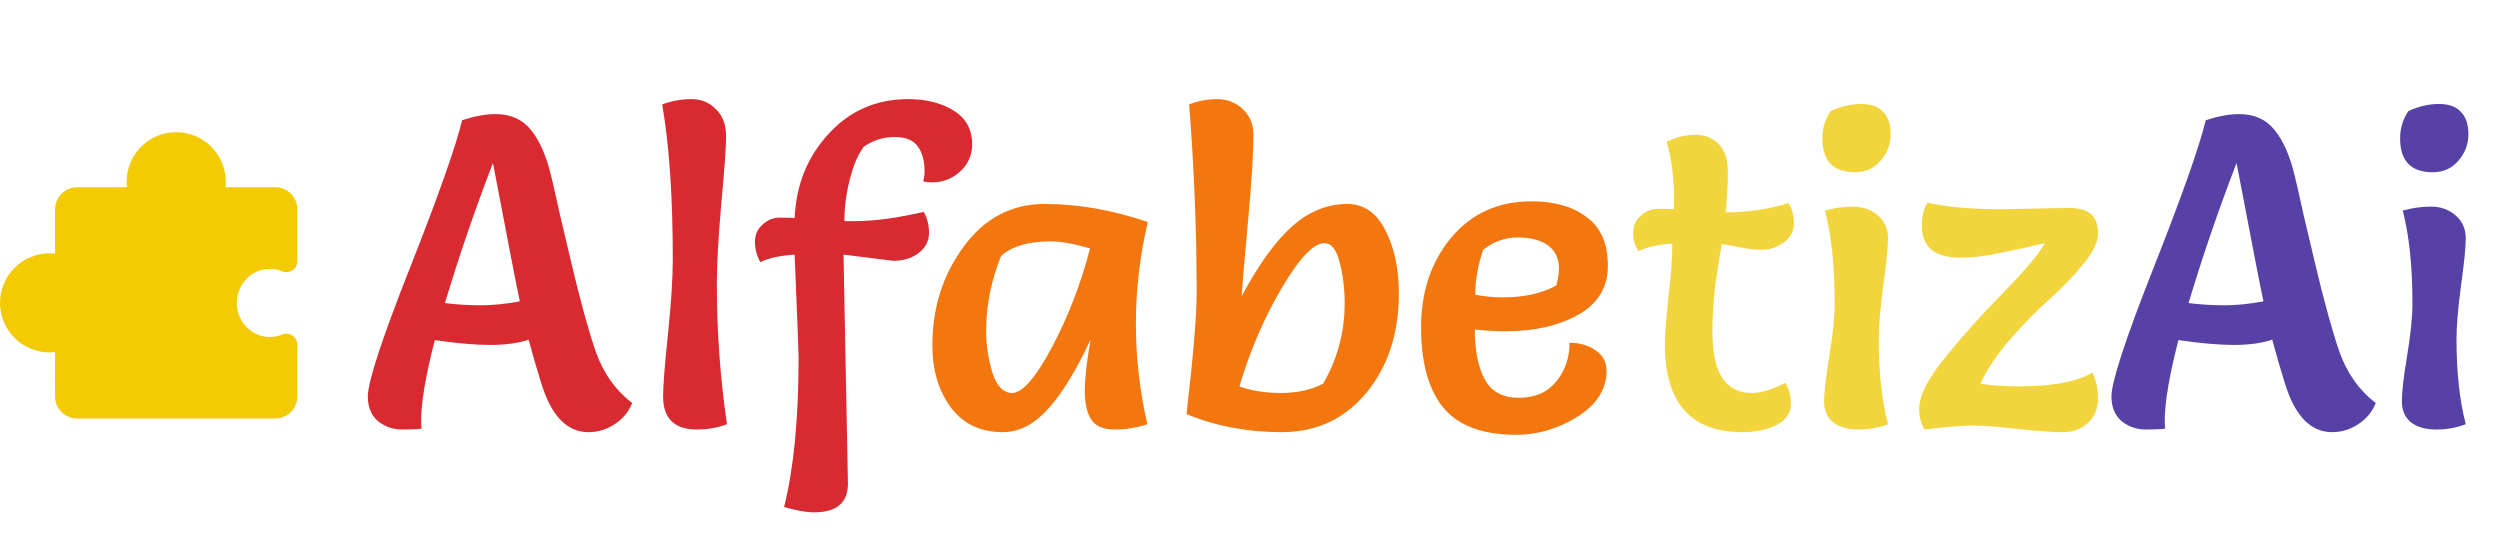 <svg width="227" height="49" viewBox="0 0 227 49" fill="none" xmlns="http://www.w3.org/2000/svg">
<path d="M41.96 10.92C43.08 10.547 44.093 10.36 45 10.36C46.387 10.36 47.467 10.853 48.24 11.84C49.013 12.8 49.613 14.173 50.04 15.96C50.173 16.493 50.44 17.667 50.84 19.48C51.267 21.293 51.613 22.76 51.88 23.88C52.707 27.373 53.453 30.08 54.12 32C54.813 33.92 55.907 35.453 57.4 36.6C57.08 37.4 56.547 38.04 55.8 38.52C55.08 39 54.293 39.24 53.44 39.24C51.493 39.24 50.067 37.773 49.16 34.84C48.733 33.48 48.347 32.147 48 30.84C47.067 31.16 45.907 31.32 44.52 31.32C43.16 31.32 41.48 31.173 39.48 30.88C38.653 34.107 38.24 36.533 38.24 38.16C38.24 38.507 38.253 38.76 38.28 38.92C37.933 38.973 37.347 39 36.52 39C35.693 39 34.96 38.747 34.32 38.24C33.707 37.707 33.4 36.96 33.4 36C33.4 34.667 34.68 30.76 37.24 24.28C39.8 17.8 41.373 13.347 41.96 10.92ZM40.4 27.52C41.467 27.653 42.547 27.72 43.64 27.72C44.76 27.72 45.947 27.6 47.2 27.36C46.96 26.267 46.147 22.08 44.76 14.8C43.107 19.093 41.653 23.333 40.4 27.52ZM60.129 9.48C60.983 9.16 61.863 9 62.769 9C63.676 9 64.423 9.307 65.009 9.92C65.623 10.507 65.929 11.32 65.929 12.36C65.929 13.373 65.783 15.427 65.489 18.52C65.223 21.587 65.089 24 65.089 25.76C65.089 30.107 65.396 34.36 66.009 38.52C65.156 38.84 64.249 39 63.289 39C61.236 39 60.209 38 60.209 36C60.209 35.04 60.356 33.16 60.649 30.36C60.943 27.533 61.089 25.267 61.089 23.56C61.089 17.88 60.769 13.187 60.129 9.48ZM72.512 32.48C72.512 32 72.392 28.88 72.152 23.12C70.845 23.2 69.805 23.427 69.032 23.8C68.712 23.213 68.552 22.6 68.552 21.96C68.552 21.32 68.778 20.8 69.232 20.4C69.685 19.973 70.218 19.76 70.832 19.76C71.445 19.76 71.885 19.773 72.152 19.8C72.285 16.787 73.312 14.24 75.232 12.16C77.152 10.053 79.565 9 82.472 9C84.098 9 85.472 9.347 86.592 10.04C87.712 10.733 88.272 11.76 88.272 13.12C88.272 14.08 87.912 14.893 87.192 15.56C86.472 16.227 85.618 16.56 84.632 16.56C84.418 16.56 84.152 16.533 83.832 16.48C83.912 16.133 83.952 15.827 83.952 15.56C83.952 14.627 83.752 13.88 83.352 13.32C82.952 12.733 82.245 12.44 81.232 12.44C80.218 12.44 79.285 12.733 78.432 13.32C77.898 14.04 77.472 15.04 77.152 16.32C76.832 17.6 76.672 18.853 76.672 20.08H77.592C79.352 20.08 81.445 19.8 83.872 19.24C84.192 19.773 84.352 20.413 84.352 21.16C84.352 21.88 84.045 22.48 83.432 22.96C82.818 23.44 82.045 23.68 81.112 23.68C81.085 23.68 79.578 23.493 76.592 23.12L76.992 43.92C76.992 45.653 75.965 46.52 73.912 46.52C73.218 46.52 72.312 46.36 71.192 46.04C72.072 42.547 72.512 38.027 72.512 32.48Z" fill="#D82A30"/>
<path d="M104.219 20.16C103.499 23.227 103.139 26.307 103.139 29.4C103.139 32.467 103.486 35.507 104.179 38.52C103.219 38.84 102.233 39 101.219 39C100.206 39 99.499 38.707 99.099 38.12C98.699 37.507 98.499 36.64 98.499 35.52C98.499 34.373 98.673 32.813 99.019 30.84C97.126 34.893 95.299 37.453 93.539 38.52C92.739 39 91.913 39.24 91.059 39.24C89.033 39.24 87.459 38.493 86.339 37C85.219 35.48 84.659 33.6 84.659 31.36C84.659 27.947 85.606 24.96 87.499 22.4C89.393 19.813 91.846 18.52 94.859 18.52C97.899 18.52 101.019 19.067 104.219 20.16ZM98.979 22.56C97.566 22.133 96.366 21.92 95.379 21.92C93.379 21.92 91.886 22.36 90.899 23.24C89.993 25.48 89.539 27.76 89.539 30.08C89.539 31.307 89.726 32.547 90.099 33.8C90.499 35.053 91.099 35.68 91.899 35.68C92.833 35.68 94.033 34.307 95.499 31.56C96.966 28.813 98.126 25.813 98.979 22.56ZM107.736 37.6C108.35 32.293 108.656 28.64 108.656 26.64C108.656 21.04 108.43 15.32 107.976 9.48C108.776 9.16 109.63 9 110.536 9C111.443 9 112.216 9.307 112.856 9.92C113.496 10.533 113.816 11.307 113.816 12.24C113.816 13.84 113.656 16.4 113.336 19.92C113.016 23.413 112.816 25.747 112.736 26.92C114.923 22.813 117.096 20.253 119.256 19.24C120.216 18.76 121.243 18.52 122.336 18.52C123.83 18.52 124.976 19.307 125.776 20.88C126.603 22.453 127.016 24.373 127.016 26.64C127.016 30.267 126.03 33.28 124.056 35.68C122.083 38.053 119.523 39.24 116.376 39.24C113.256 39.24 110.376 38.693 107.736 37.6ZM112.536 35.08C113.603 35.48 114.87 35.68 116.336 35.68C117.803 35.68 119.07 35.4 120.136 34.84C121.443 32.6 122.096 30.16 122.096 27.52C122.096 26.267 121.95 25.053 121.656 23.88C121.363 22.68 120.896 22.08 120.256 22.08C119.27 22.08 117.976 23.44 116.376 26.16C114.776 28.88 113.496 31.853 112.536 35.08ZM133.914 29.92C133.914 31.84 134.221 33.36 134.834 34.48C135.448 35.573 136.474 36.12 137.914 36.12C139.354 36.12 140.474 35.64 141.274 34.68C142.101 33.693 142.514 32.507 142.514 31.12C143.421 31.12 144.208 31.347 144.874 31.8C145.541 32.253 145.874 32.88 145.874 33.68C145.874 35.333 144.994 36.72 143.234 37.84C141.474 38.933 139.621 39.48 137.674 39.48C134.634 39.48 132.434 38.667 131.074 37.04C129.714 35.387 129.034 32.947 129.034 29.72C129.034 26.493 129.941 23.787 131.754 21.6C133.594 19.387 136.034 18.28 139.074 18.28C141.154 18.28 142.821 18.76 144.074 19.72C145.354 20.653 145.994 22.12 145.994 24.12C145.994 26.093 145.088 27.587 143.274 28.6C141.488 29.587 139.301 30.08 136.714 30.08C135.808 30.08 134.874 30.027 133.914 29.92ZM133.954 26.76C134.754 26.92 135.594 27 136.474 27C138.394 27 140.008 26.64 141.314 25.92C141.474 25.28 141.554 24.773 141.554 24.4C141.554 23.467 141.221 22.76 140.554 22.28C139.888 21.8 138.968 21.56 137.794 21.56C136.648 21.56 135.608 21.933 134.674 22.68C134.194 24.067 133.954 25.427 133.954 26.76Z" fill="#F3770E"/>
<path d="M151.328 12.88C152.181 12.453 153.048 12.24 153.928 12.24C154.808 12.24 155.514 12.52 156.048 13.08C156.608 13.64 156.888 14.467 156.888 15.56C156.888 16.653 156.821 17.893 156.688 19.28C158.688 19.28 160.594 19 162.408 18.44C162.728 18.973 162.888 19.6 162.888 20.32C162.888 21.013 162.568 21.587 161.928 22.04C161.314 22.467 160.688 22.68 160.048 22.68C159.408 22.68 158.688 22.6 157.888 22.44C157.088 22.28 156.568 22.187 156.328 22.16C156.301 22.4 156.221 22.88 156.088 23.6C155.981 24.32 155.888 24.947 155.808 25.48C155.594 26.947 155.488 28.52 155.488 30.2C155.488 33.853 156.674 35.68 159.048 35.68C159.928 35.68 160.941 35.373 162.088 34.76C162.434 35.267 162.608 35.92 162.608 36.72C162.608 37.52 162.168 38.147 161.288 38.6C160.434 39.027 159.408 39.24 158.208 39.24C153.514 39.24 151.168 36.573 151.168 31.24C151.168 30.467 151.274 29.067 151.488 27.04C151.728 25.013 151.848 23.373 151.848 22.12C150.568 22.2 149.541 22.427 148.768 22.8C148.448 22.32 148.288 21.773 148.288 21.16C148.288 20.52 148.514 20 148.968 19.6C149.421 19.173 149.981 18.96 150.648 18.96C151.314 18.96 151.754 18.973 151.968 19C151.994 18.787 152.008 18.507 152.008 18.16C152.008 16.16 151.781 14.4 151.328 12.88ZM165.709 19.12C166.562 18.88 167.415 18.76 168.269 18.76C169.149 18.76 169.895 19.027 170.509 19.56C171.122 20.093 171.429 20.787 171.429 21.64C171.429 22.467 171.282 23.92 170.989 26C170.722 28.053 170.589 29.653 170.589 30.8C170.589 33.787 170.869 36.36 171.429 38.52C170.602 38.84 169.709 39 168.749 39C167.789 39 167.029 38.787 166.469 38.36C165.909 37.907 165.629 37.267 165.629 36.44C165.629 35.587 165.789 34.2 166.109 32.28C166.429 30.36 166.589 28.773 166.589 27.52C166.589 24.187 166.295 21.387 165.709 19.12ZM166.229 10.08C167.162 9.653 168.082 9.44 168.989 9.44C169.895 9.44 170.562 9.68 170.989 10.16C171.442 10.613 171.669 11.293 171.669 12.2C171.669 13.107 171.362 13.907 170.749 14.6C170.162 15.293 169.389 15.64 168.429 15.64C166.455 15.64 165.469 14.613 165.469 12.56C165.469 11.653 165.722 10.827 166.229 10.08ZM181.864 19L187.824 18.88C188.757 18.88 189.437 19.067 189.864 19.44C190.291 19.813 190.504 20.4 190.504 21.2C190.504 21.973 190.051 22.907 189.144 24C188.264 25.093 187.237 26.16 186.064 27.2C184.917 28.213 183.717 29.44 182.464 30.88C181.237 32.32 180.357 33.64 179.824 34.84C180.784 35 181.944 35.08 183.304 35.08C186.344 35.08 188.571 34.667 189.984 33.84C190.331 34.533 190.504 35.32 190.504 36.2C190.504 37.08 190.197 37.813 189.584 38.4C188.971 38.96 188.211 39.24 187.304 39.24C186.424 39.24 185.077 39.147 183.264 38.96C181.477 38.747 180.091 38.64 179.104 38.64C178.117 38.64 176.664 38.76 174.744 39C174.424 38.467 174.264 37.84 174.264 37.12C174.264 35.92 175.064 34.347 176.664 32.4C178.264 30.427 180.051 28.44 182.024 26.44C183.997 24.413 185.211 22.96 185.664 22.08C185.264 22.16 184.624 22.307 183.744 22.52C182.864 22.707 182.171 22.853 181.664 22.96C180.331 23.253 179.104 23.4 177.984 23.4C176.864 23.4 175.997 23.16 175.384 22.68C174.797 22.173 174.504 21.467 174.504 20.56C174.504 19.627 174.677 18.907 175.024 18.4C176.731 18.8 179.011 19 181.864 19Z" fill="#F2D43D"/>
<path d="M200.28 10.92C201.4 10.547 202.414 10.36 203.32 10.36C204.707 10.36 205.787 10.853 206.56 11.84C207.334 12.8 207.934 14.173 208.36 15.96C208.494 16.493 208.76 17.667 209.16 19.48C209.587 21.293 209.934 22.76 210.2 23.88C211.027 27.373 211.774 30.08 212.44 32C213.134 33.92 214.227 35.453 215.72 36.6C215.4 37.4 214.867 38.04 214.12 38.52C213.4 39 212.614 39.24 211.76 39.24C209.814 39.24 208.387 37.773 207.48 34.84C207.054 33.48 206.667 32.147 206.32 30.84C205.387 31.16 204.227 31.32 202.84 31.32C201.48 31.32 199.8 31.173 197.8 30.88C196.974 34.107 196.56 36.533 196.56 38.16C196.56 38.507 196.574 38.76 196.6 38.92C196.254 38.973 195.667 39 194.84 39C194.014 39 193.28 38.747 192.64 38.24C192.027 37.707 191.72 36.96 191.72 36C191.72 34.667 193 30.76 195.56 24.28C198.12 17.8 199.694 13.347 200.28 10.92ZM198.72 27.52C199.787 27.653 200.867 27.72 201.96 27.72C203.08 27.72 204.267 27.6 205.52 27.36C205.28 26.267 204.467 22.08 203.08 14.8C201.427 19.093 199.974 23.333 198.72 27.52ZM218.17 19.12C219.023 18.88 219.876 18.76 220.73 18.76C221.61 18.76 222.356 19.027 222.97 19.56C223.583 20.093 223.89 20.787 223.89 21.64C223.89 22.467 223.743 23.92 223.45 26C223.183 28.053 223.05 29.653 223.05 30.8C223.05 33.787 223.33 36.36 223.89 38.52C223.063 38.84 222.17 39 221.21 39C220.25 39 219.49 38.787 218.93 38.36C218.37 37.907 218.09 37.267 218.09 36.44C218.09 35.587 218.25 34.2 218.57 32.28C218.89 30.36 219.05 28.773 219.05 27.52C219.05 24.187 218.756 21.387 218.17 19.12ZM218.69 10.08C219.623 9.653 220.543 9.44 221.45 9.44C222.356 9.44 223.023 9.68 223.45 10.16C223.903 10.613 224.13 11.293 224.13 12.2C224.13 13.107 223.823 13.907 223.21 14.6C222.623 15.293 221.85 15.64 220.89 15.64C218.916 15.64 217.93 14.613 217.93 12.56C217.93 11.653 218.183 10.827 218.69 10.08Z" fill="#5741A6"/>
<path d="M19.723 38H25C25.53 38 26.039 37.789 26.414 37.414C26.789 37.039 27 36.53 27 36V31.294C26.999 31.13 26.958 30.968 26.88 30.824C26.802 30.68 26.69 30.557 26.553 30.466C26.417 30.375 26.26 30.32 26.097 30.304C25.934 30.288 25.769 30.312 25.617 30.375C25.263 30.521 24.883 30.597 24.5 30.596C22.846 30.596 21.5 29.209 21.5 27.505C21.5 25.801 22.846 24.414 24.5 24.414C24.883 24.413 25.263 24.489 25.617 24.635C25.77 24.698 25.935 24.723 26.099 24.706C26.263 24.69 26.421 24.633 26.558 24.541C26.695 24.449 26.806 24.325 26.884 24.179C26.961 24.034 27.001 23.871 27 23.706V19C27 18.47 26.789 17.961 26.414 17.586C26.039 17.211 25.53 17 25 17H20.473C20.491 16.834 20.5 16.667 20.5 16.5C20.5 15.306 20.026 14.162 19.182 13.318C18.338 12.474 17.194 12 16 12C14.806 12 13.662 12.474 12.818 13.318C11.974 14.162 11.5 15.306 11.5 16.5C11.5 16.667 11.509 16.834 11.527 17H7C6.47 17 5.961 17.211 5.586 17.586C5.211 17.961 5 18.47 5 19V23.027C4.834 23.009 4.667 23 4.5 23C3.307 23 2.162 23.474 1.318 24.318C0.474 25.162 0 26.306 0 27.5C0 28.694 0.474 29.838 1.318 30.682C2.162 31.526 3.307 32 4.5 32C4.667 32 4.834 31.991 5 31.973V36C5 36.53 5.211 37.039 5.586 37.414C5.961 37.789 6.47 38 7 38H12.277" fill="#F2CB05"/>
</svg>
